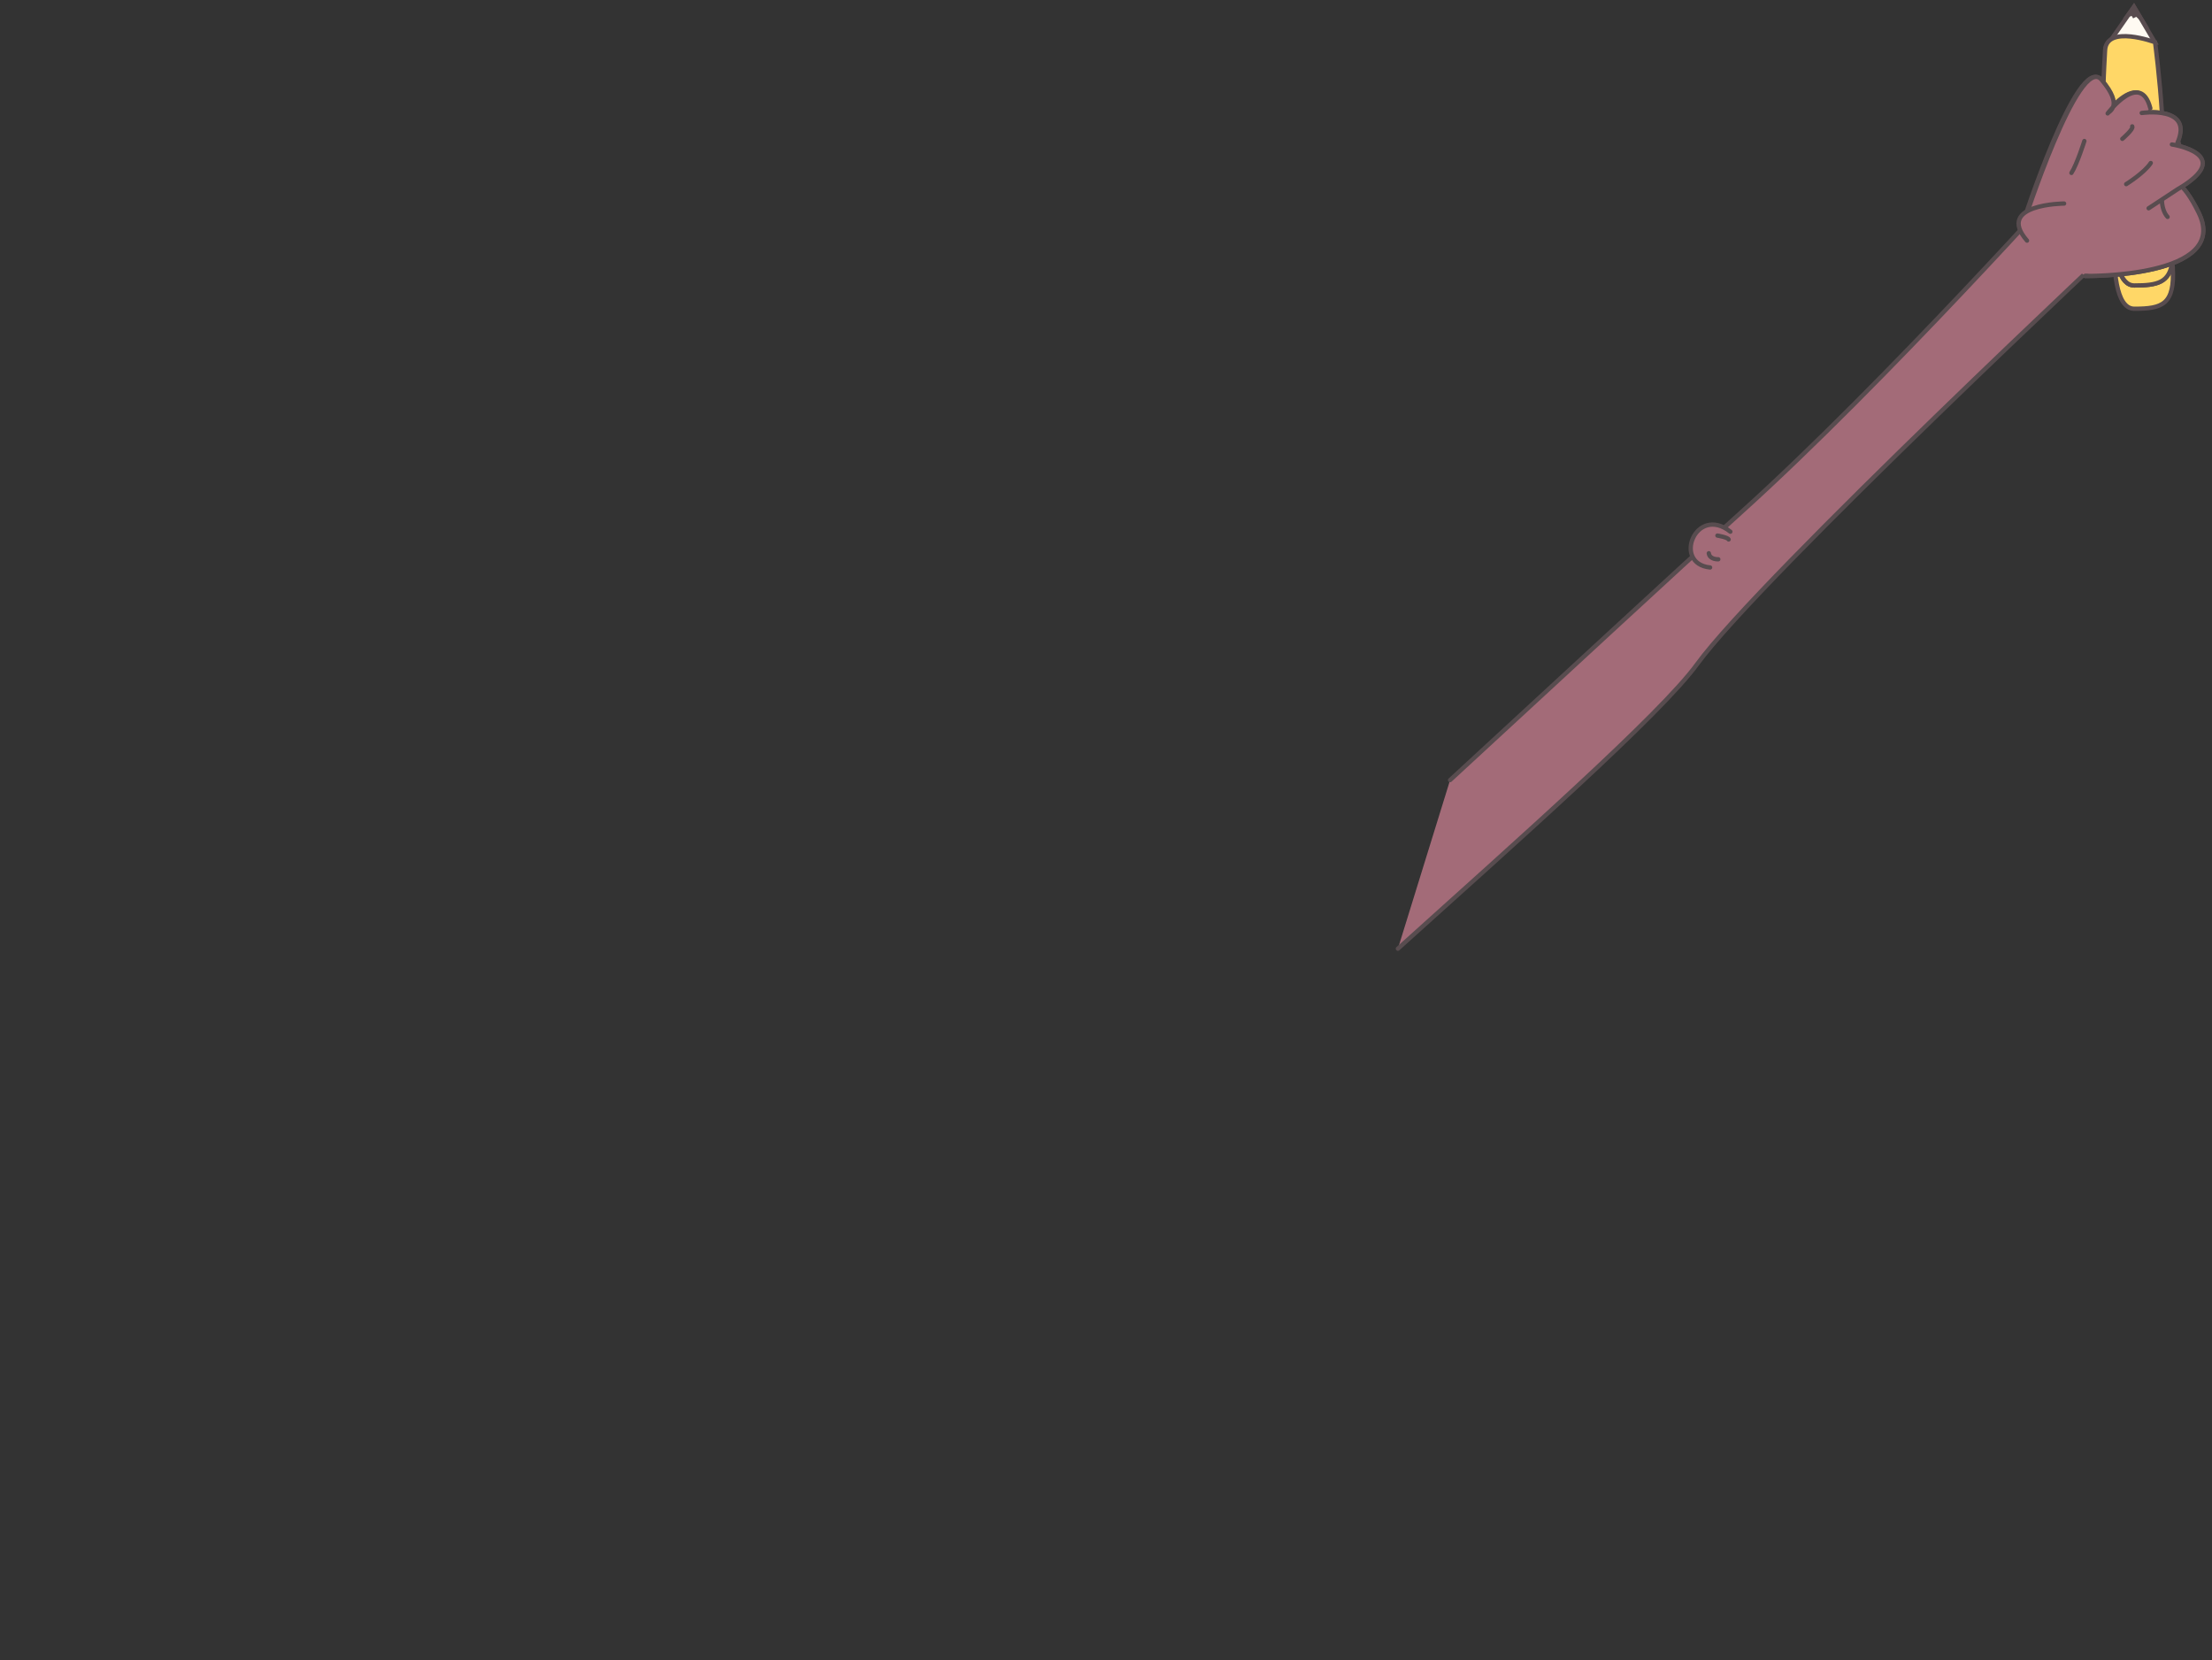 <?xml version="1.0" encoding="utf-8"?>
<!-- Generator: Adobe Illustrator 22.1.0, SVG Export Plug-In . SVG Version: 6.00 Build 0)  -->
<svg version="1.1" id="Layer_1" xmlns="http://www.w3.org/2000/svg" xmlns:xlink="http://www.w3.org/1999/xlink" x="0px" y="0px"
	 viewBox="0 0 513 385" style="enable-background:new 0 0 513 385;" xml:space="preserve">
<rect x="0" y="0" width="513" height="385" fill="#333333" stroke="none"/>
<style type="text/css">
	.st0{fill:#FFFAF2;stroke:#584C4F;stroke-miterlimit:10;}
	.st1{fill:#FFD767;stroke:#584C4F;stroke-miterlimit:10;}
	.st2{fill:#A36B78;stroke:#584C4F;stroke-linecap:round;stroke-miterlimit:10;}
	.st3{fill:#A36B78;}
	.st4{fill:#A36B78;stroke:#584C4F;stroke-linecap:round;stroke-linejoin:round;stroke-miterlimit:10;}
	.st5{fill:#584C4F;stroke:#584C4F;stroke-linecap:round;stroke-miterlimit:10;}
</style>
<g id="Layer_5">
</g>
<g id="Layer_3">
</g>
<g>
	<polygon class="st0" points="494.9,1.6 499.8,9.9 488.7,10.5 	"/>
	<g>
		<path class="st1" d="M495,71.6c6.5,0,9.4-1,8.9-9.6c0-0.5-0.1-0.9-0.1-1.4c-0.6,4.9-3.5,5.6-8.8,5.6c-3.5,0-4.5-5.7-4.7-11.9
			C490.1,62.2,490.6,71.6,495,71.6z"/>
		<path class="st1" d="M495,66.2c5.3,0,8.2-0.6,8.8-5.6c-0.3-4.5-0.7-9.1-1.1-12.4c0.2-1.2,0.3-2.8,0.2-4.8c0-0.5-0.1-0.9-0.1-1.4
			c-0.4-6.3-1.1-12.8-1.4-15.6c-0.5-8.2-1.6-16.6-1.6-16.6s-11.3-4.2-11.6,1.9c-0.1,1.9-0.3,5.2-0.4,8.7c-0.1,5.2,0,11.1,1.4,14.5
			c0,0.2,0,0.5,0,0.7c-0.1,4.9,0,10.3,1.2,13.8c-0.1,1.4-0.2,3-0.2,4.7C490.5,60.5,491.6,66.2,495,66.2z"/>
	</g>
	<g>
		<path id="XMLID_810_" class="st2" d="M336.3,180.9c25.2-23.2,52-48.1,67.4-62c33.6-30.3,78-79.9,78-79.9L494,53.6
			c0,0-85.7,80.2-100.4,100.4c-8.4,11.6-42,41.3-69.4,66"/>
		<g id="XMLID_798_">
			<path id="XMLID_809_" class="st3" d="M509.9,49.3c-1.5-3-2.8-4.9-3.9-6c9.2-5.9,2.9-8.5-0.5-9.4l-0.4-1.3
				c2.7-6.9-5.3-6.7-7.8-6.5l1.1-1c-1.7-6.6-6.3-2.7-8.6-0.3c0.4-1.1,0.2-3-2.6-6.3c-5.3-6.3-18.2,33.6-18.2,33.6L483.6,64
				C483.6,64,517.4,64.5,509.9,49.3z"/>
			<path id="XMLID_808_" class="st2" d="M483.6,64c0,0,33.8,0.5,26.3-14.7c-1.5-3-2.8-4.9-3.9-6c9.2-5.9,2.9-8.5-0.5-9.4l-0.4-1.3
				c2.7-6.9-5.3-6.7-7.8-6.5l1.1-1c-1.7-6.6-6.3-2.7-8.6-0.3c0.4-1.1,0.2-3-2.6-6.3c-5.3-6.3-18.2,33.6-18.2,33.6"/>
			<g id="XMLID_803_">
				<path id="XMLID_807_" class="st4" d="M469.2,52.1c0,0,12.9-39.9,18.2-33.6c5.3,6.3,1.5,7.4,1.4,7.8c0,0,7.6-10.1,9.9-1.2"/>
				<path id="XMLID_806_" class="st4" d="M496.7,26.2c0,0,12.1-1.8,8.3,6.9"/>
				<path id="XMLID_805_" class="st4" d="M483.6,64c0,0,33.8,0.5,26.3-14.7s-10.5-2.5-7.2,1"/>
				<path id="XMLID_804_" class="st4" d="M503.7,33.5c0,0,15.2,2.3,1.3,10.4l-6.7,4.4"/>
			</g>
			<path id="XMLID_802_" class="st4" d="M478.7,47.2c0,0-16,0.1-8.6,8.6"/>
			<path id="XMLID_801_" class="st2" d="M493.1,42.7c0,0,4.2-2.6,5.7-4.9"/>
			<path id="XMLID_800_" class="st2" d="M492.2,32.2c0,0,2.7-2.3,2.3-2.9"/>
			<path id="XMLID_799_" class="st4" d="M480.4,40.1c1.3-2,3-7.4,3-7.4"/>
		</g>
		<g id="XMLID_796_">
			<path id="XMLID_797_" class="st2" d="M396.6,131.6c-8.8-0.9-3.3-14.6,4.7-8.3"/>
		</g>
		<path id="XMLID_795_" class="st2" d="M398.5,129.7c0,0-2,0.1-2.2-1.4"/>
		<path id="XMLID_794_" class="st2" d="M398.3,124.2c0,0,2.4,0.4,2.6,0.9"/>
	</g>
	<polygon class="st5" points="496.4,4.1 495.5,3.3 494.9,3.6 494.6,3.1 493.6,3.4 494.9,1.6 	"/>
</g>
</svg>

